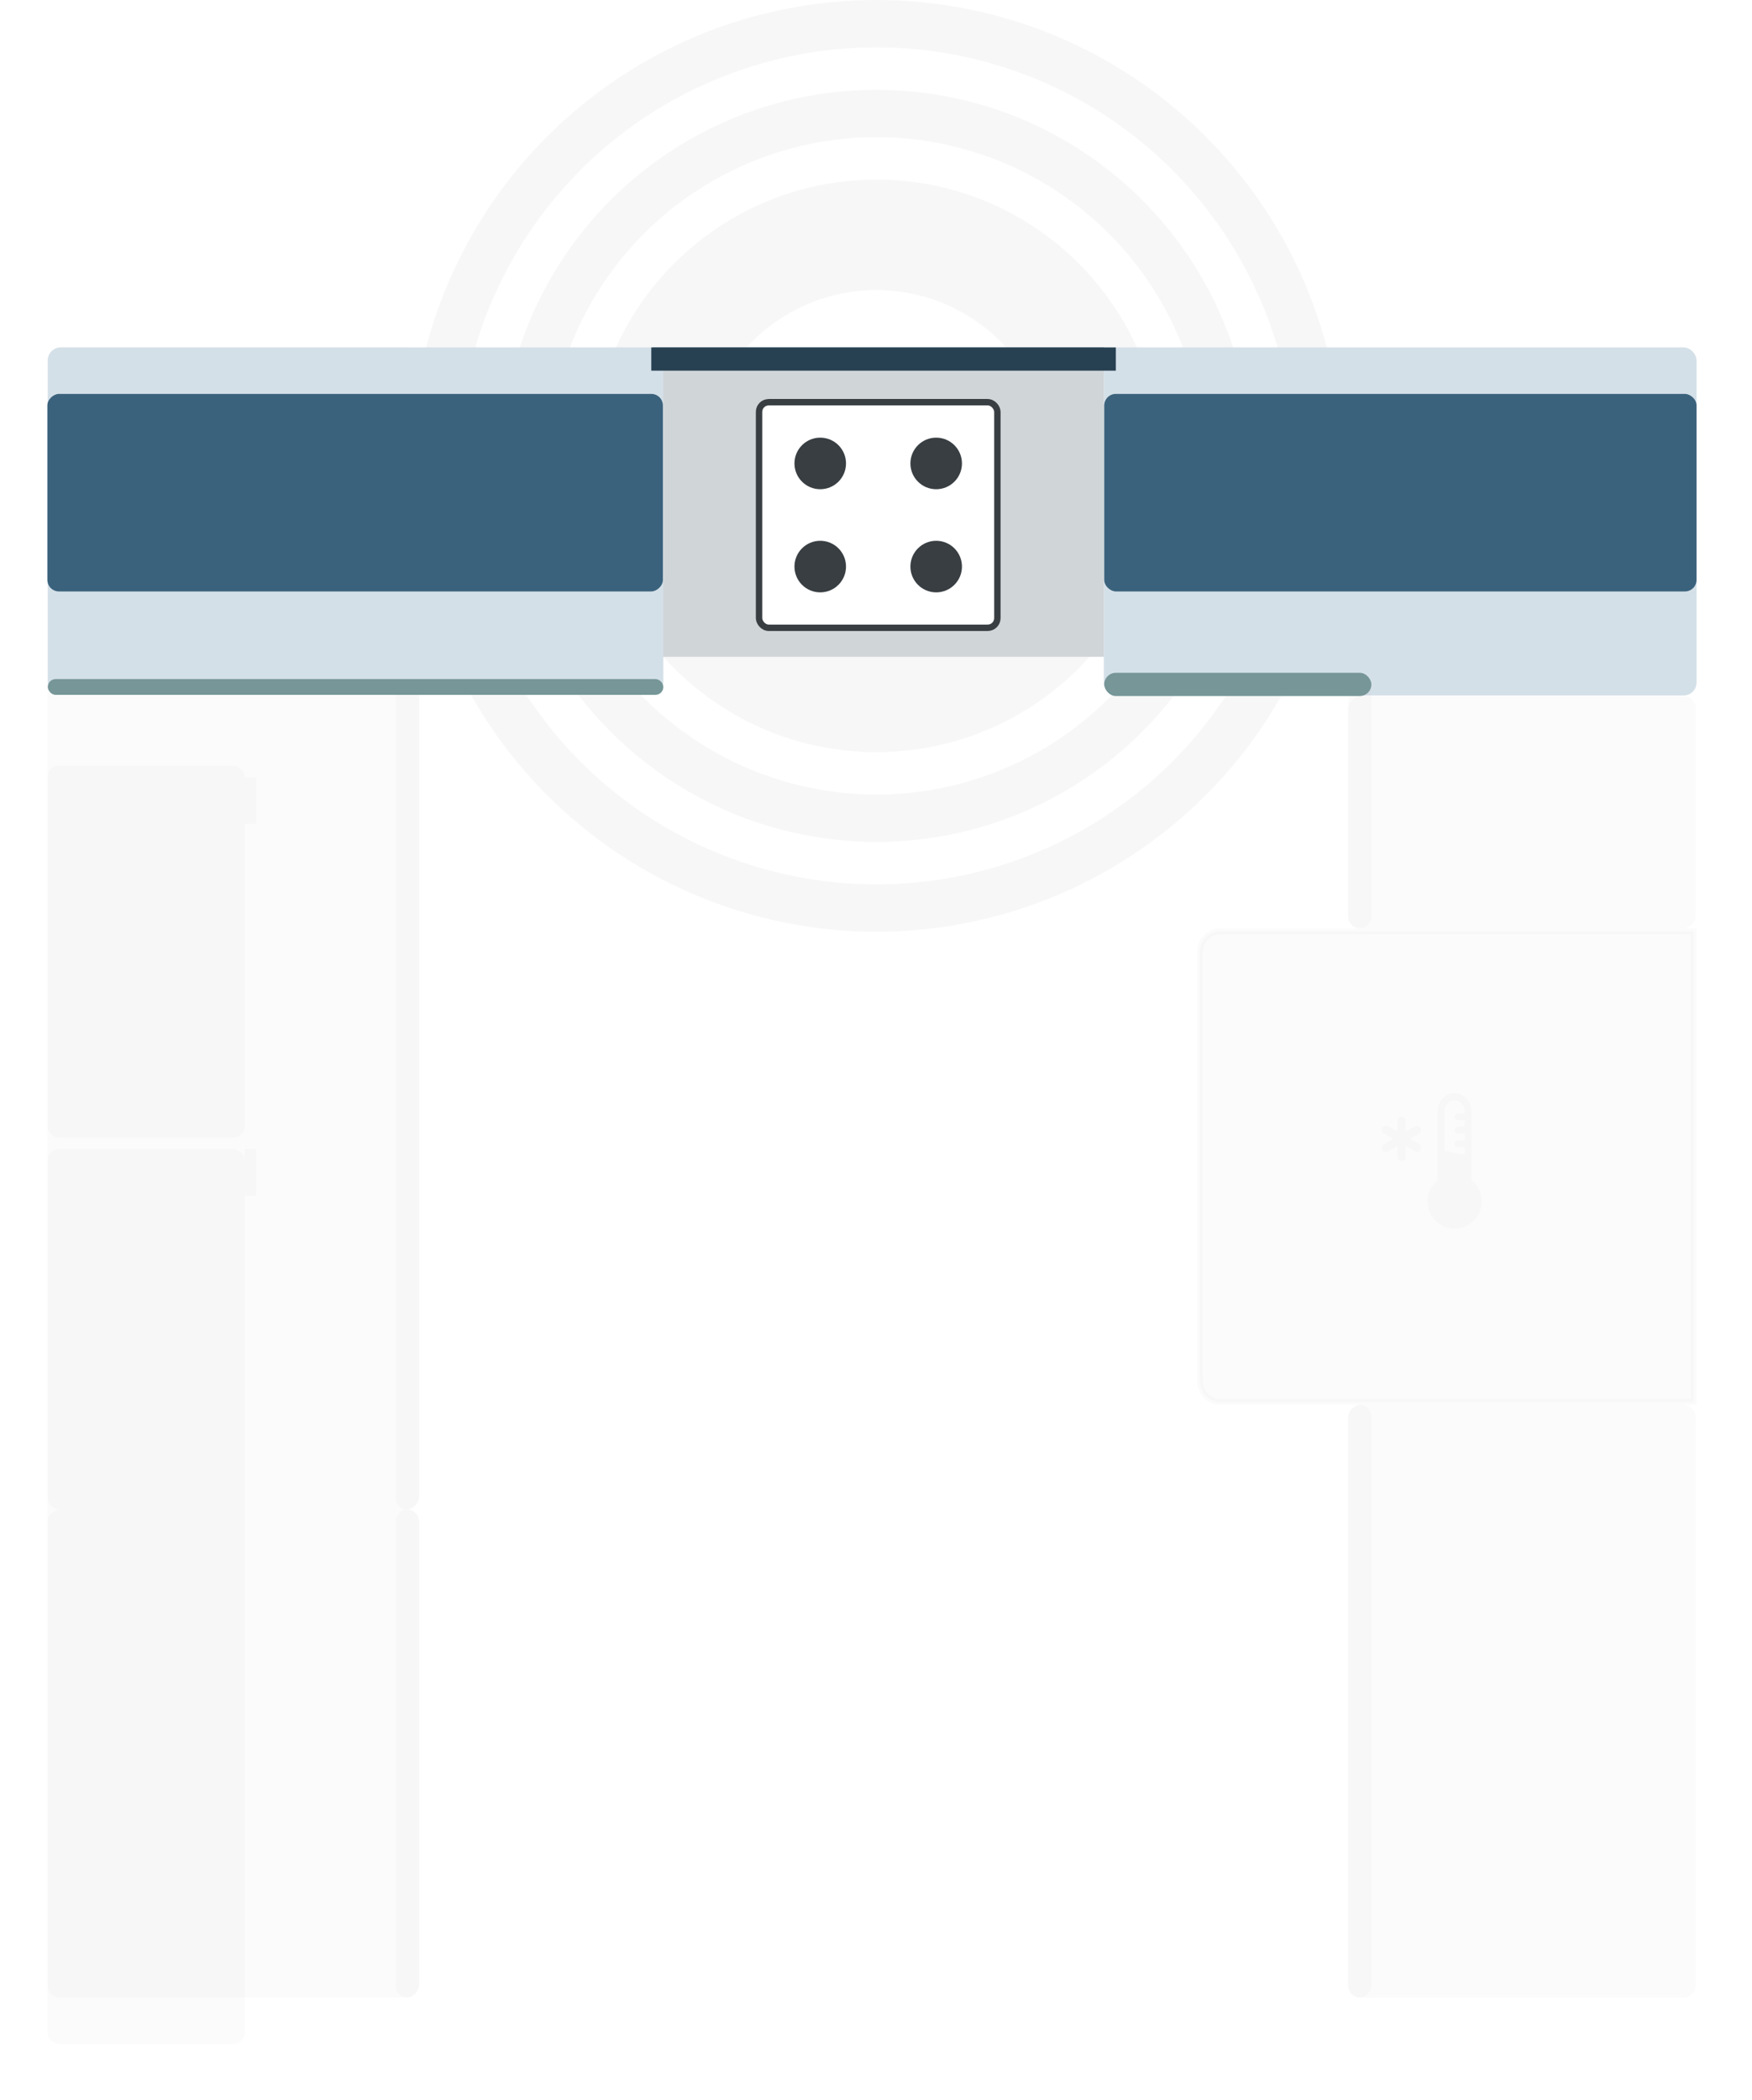 <svg width="111" height="133" viewBox="0 0 111 133" fill="none" xmlns="http://www.w3.org/2000/svg">
<g opacity="0.5">
<circle cx="55.527" cy="29.5" r="28" stroke="#F0F0F0" stroke-width="3"/>
<circle cx="55.527" cy="29.5" r="22.313" stroke="#F0F0F0" stroke-width="3"/>
<circle cx="55.527" cy="29.5" r="14.627" stroke="#F0F0F0" stroke-width="7"/>
</g>
<rect x="41.366" y="22" width="28.57" height="1.633" fill="#769698"/>
<rect x="41.366" y="22" width="28.57" height="19.591" fill="#D0D5D8"/>
<path opacity="0.04" d="M107.302 58.975L107.302 88.776L77.318 88.776C76.606 88.776 76.03 88.199 76.03 87.488L76.03 60.263C76.03 59.551 76.606 58.975 77.318 58.975L107.302 58.975Z" fill="#9C9C9C" stroke="#9C9C9C" stroke-width="0.368"/>
<g filter="url(#filter0_d)">
<rect x="69.936" y="22" width="37.55" height="22.04" rx="0.816" fill="#D4E0E8"/>
</g>
<g opacity="0.04" filter="url(#filter1_d)">
<rect x="3" y="95.582" width="73.582" height="23.546" rx="0.816" transform="rotate(-90 3 95.582)" fill="#9C9C9C"/>
</g>
<rect x="69.96" y="42.603" width="16.924" height="1.472" rx="0.736" fill="#769698"/>
<rect opacity="0.04" x="25.075" y="95.582" width="52.979" height="1.472" rx="0.736" transform="rotate(-90 25.075 95.582)" fill="#9C9C9C"/>
<rect opacity="0.04" x="107.452" y="88.96" width="37.55" height="22.04" rx="0.816" transform="rotate(90 107.452 88.96)" fill="#9C9C9C"/>
<rect opacity="0.04" x="86.884" y="88.96" width="37.527" height="1.472" rx="0.736" transform="rotate(90 86.884 88.96)" fill="#9C9C9C"/>
<path opacity="0.04" fill-rule="evenodd" clip-rule="evenodd" d="M88.535 70.979C88.537 70.911 88.566 70.847 88.614 70.799C88.663 70.752 88.729 70.725 88.797 70.725C88.865 70.725 88.93 70.752 88.979 70.799C89.028 70.847 89.056 70.911 89.058 70.979V71.659L89.648 71.319C89.707 71.287 89.778 71.28 89.843 71.298C89.908 71.317 89.964 71.36 89.998 71.419C90.032 71.478 90.042 71.548 90.025 71.614C90.008 71.68 89.967 71.736 89.909 71.772L89.32 72.113L89.909 72.453C89.94 72.469 89.967 72.492 89.988 72.519C90.01 72.547 90.026 72.578 90.036 72.612C90.045 72.645 90.048 72.68 90.043 72.715C90.039 72.75 90.028 72.783 90.01 72.813C89.993 72.843 89.969 72.87 89.942 72.891C89.914 72.912 89.882 72.927 89.848 72.936C89.814 72.944 89.779 72.946 89.745 72.941C89.71 72.936 89.677 72.924 89.647 72.906L89.058 72.566V73.246C89.059 73.281 89.053 73.316 89.04 73.348C89.028 73.381 89.009 73.411 88.984 73.436C88.96 73.461 88.931 73.481 88.899 73.494C88.866 73.508 88.832 73.515 88.797 73.515C88.762 73.515 88.727 73.508 88.695 73.494C88.663 73.481 88.633 73.461 88.609 73.436C88.585 73.411 88.566 73.381 88.553 73.348C88.54 73.316 88.534 73.281 88.535 73.246V72.566L87.946 72.906C87.916 72.924 87.883 72.935 87.849 72.94C87.814 72.945 87.779 72.943 87.746 72.935C87.712 72.926 87.681 72.911 87.653 72.89C87.625 72.869 87.602 72.842 87.585 72.812C87.567 72.782 87.556 72.749 87.552 72.715C87.547 72.68 87.55 72.645 87.559 72.612C87.569 72.578 87.584 72.547 87.606 72.52C87.627 72.492 87.654 72.47 87.684 72.453L88.274 72.113L87.684 71.772C87.624 71.738 87.58 71.68 87.562 71.614C87.544 71.546 87.554 71.475 87.589 71.415C87.623 71.355 87.681 71.311 87.748 71.293C87.815 71.275 87.886 71.285 87.946 71.319L88.535 71.659V70.979Z" fill="#9C9C9C"/>
<path opacity="0.04" fill-rule="evenodd" clip-rule="evenodd" d="M91.084 74.748V70.37C91.084 69.735 91.565 69.22 92.157 69.22C92.75 69.22 93.23 69.735 93.23 70.37V74.748C93.508 74.97 93.71 75.273 93.808 75.615C93.906 75.957 93.895 76.321 93.777 76.657C93.66 76.993 93.44 77.283 93.15 77.489C92.86 77.695 92.513 77.805 92.157 77.805C91.802 77.805 91.455 77.695 91.165 77.489C90.874 77.283 90.655 76.993 90.537 76.657C90.419 76.321 90.409 75.957 90.507 75.615C90.605 75.273 90.807 74.97 91.084 74.748V74.748ZM91.939 72.959C92.195 73.026 92.488 73.102 92.801 73.097V72.649H92.372C92.315 72.649 92.26 72.626 92.22 72.586C92.18 72.546 92.157 72.491 92.157 72.434C92.157 72.378 92.18 72.323 92.22 72.283C92.26 72.243 92.315 72.22 92.372 72.22H92.801V71.791H92.372C92.315 71.791 92.26 71.768 92.22 71.728C92.18 71.688 92.157 71.633 92.157 71.576C92.157 71.519 92.18 71.465 92.22 71.424C92.26 71.384 92.315 71.361 92.372 71.361H92.801V70.932H92.372C92.315 70.932 92.26 70.91 92.22 70.869C92.18 70.829 92.157 70.775 92.157 70.718C92.157 70.661 92.18 70.606 92.22 70.566C92.26 70.526 92.315 70.503 92.372 70.503H92.801V70.37C92.801 69.989 92.513 69.68 92.157 69.68C91.802 69.68 91.513 69.989 91.513 70.37V72.868C91.639 72.881 91.782 72.918 91.939 72.959V72.959Z" fill="#9C9C9C"/>
<rect opacity="0.04" x="3" y="126.486" width="30.904" height="23.546" rx="0.816" transform="rotate(-90 3 126.486)" fill="#9C9C9C"/>
<rect opacity="0.04" x="25.075" y="126.486" width="30.904" height="1.472" rx="0.736" transform="rotate(-90 25.075 126.486)" fill="#9C9C9C"/>
<rect opacity="0.04" x="107.452" y="44.075" width="14.716" height="22.04" rx="0.816" transform="rotate(90 107.452 44.075)" fill="#9C9C9C"/>
<rect opacity="0.04" x="86.884" y="42.603" width="16.188" height="1.472" rx="0.736" transform="rotate(90 86.884 42.603)" fill="#9C9C9C"/>
<rect x="3.027" y="22" width="39" height="22" rx="0.816" fill="#D4E0E8"/>
<rect x="3.027" y="43" width="39" height="1" rx="0.5" fill="#769698"/>
<g filter="url(#filter2_d)">
<rect x="47.885" y="25.265" width="15.51" height="14.693" rx="0.816" fill="white"/>
<rect x="48.089" y="25.469" width="15.102" height="14.285" rx="0.612" stroke="#383E42" stroke-width="0.408"/>
</g>
<circle cx="51.967" cy="35.877" r="1.633" fill="#383E42"/>
<circle cx="59.313" cy="35.877" r="1.633" fill="#383E42"/>
<circle cx="59.313" cy="29.346" r="1.633" fill="#383E42"/>
<circle cx="51.967" cy="29.346" r="1.633" fill="#383E42"/>
<g opacity="0.04" filter="url(#filter3_d)">
<rect x="3" y="45.546" width="12.509" height="23.546" rx="0.736" fill="#9C9C9C"/>
</g>
<g opacity="0.04" filter="url(#filter4_d)">
<rect x="3" y="69.828" width="12.509" height="56.658" rx="0.736" fill="#9C9C9C"/>
</g>
<rect opacity="0.04" x="15.509" y="49.226" width="0.736" height="2.943" fill="#9C9C9C"/>
<rect x="41.263" y="22" width="29.433" height="1.472" fill="#284152"/>
<rect opacity="0.04" x="15.509" y="72.772" width="0.736" height="2.943" fill="#9C9C9C"/>
<g filter="url(#filter5_d)">
<rect x="41.999" y="22" width="12.509" height="38.998" rx="0.736" transform="rotate(90 41.999 22)" fill="#3B627C"/>
</g>
<rect x="39.791" y="34.509" width="0.736" height="2.943" transform="rotate(90 39.791 34.509)" fill="#3B627C"/>
<g filter="url(#filter6_d)">
<rect width="12.509" height="37.527" rx="0.736" transform="matrix(4.37114e-08 1 1 -4.37114e-08 69.96 22)" fill="#3B627C"/>
</g>
<rect width="0.736" height="2.943" transform="matrix(4.37114e-08 1 1 -4.37114e-08 72.167 34.509)" fill="#3B627C"/>
<defs>
<filter id="filter0_d" x="69.12" y="21.184" width="39.182" height="23.673" filterUnits="userSpaceOnUse" color-interpolation-filters="sRGB">
<feFlood flood-opacity="0" result="BackgroundImageFix"/>
<feColorMatrix in="SourceAlpha" type="matrix" values="0 0 0 0 0 0 0 0 0 0 0 0 0 0 0 0 0 0 127 0" result="hardAlpha"/>
<feOffset/>
<feGaussianBlur stdDeviation="0.408"/>
<feColorMatrix type="matrix" values="0 0 0 0 0 0 0 0 0 0 0 0 0 0 0 0 0 0 0.25 0"/>
<feBlend mode="normal" in2="BackgroundImageFix" result="effect1_dropShadow"/>
<feBlend mode="normal" in="SourceGraphic" in2="effect1_dropShadow" result="shape"/>
</filter>
<filter id="filter1_d" x="2.184" y="21.184" width="25.179" height="75.215" filterUnits="userSpaceOnUse" color-interpolation-filters="sRGB">
<feFlood flood-opacity="0" result="BackgroundImageFix"/>
<feColorMatrix in="SourceAlpha" type="matrix" values="0 0 0 0 0 0 0 0 0 0 0 0 0 0 0 0 0 0 127 0" result="hardAlpha"/>
<feOffset/>
<feGaussianBlur stdDeviation="0.408"/>
<feColorMatrix type="matrix" values="0 0 0 0 0 0 0 0 0 0 0 0 0 0 0 0 0 0 0.25 0"/>
<feBlend mode="normal" in2="BackgroundImageFix" result="effect1_dropShadow"/>
<feBlend mode="normal" in="SourceGraphic" in2="effect1_dropShadow" result="shape"/>
</filter>
<filter id="filter2_d" x="47.069" y="24.449" width="17.142" height="16.326" filterUnits="userSpaceOnUse" color-interpolation-filters="sRGB">
<feFlood flood-opacity="0" result="BackgroundImageFix"/>
<feColorMatrix in="SourceAlpha" type="matrix" values="0 0 0 0 0 0 0 0 0 0 0 0 0 0 0 0 0 0 127 0" result="hardAlpha"/>
<feOffset/>
<feGaussianBlur stdDeviation="0.408"/>
<feColorMatrix type="matrix" values="0 0 0 0 0.187 0 0 0 0 0.316 0 0 0 0 0.371 0 0 0 0.25 0"/>
<feBlend mode="normal" in2="BackgroundImageFix" result="effect1_dropShadow"/>
<feBlend mode="normal" in="SourceGraphic" in2="effect1_dropShadow" result="shape"/>
</filter>
<filter id="filter3_d" x="0.057" y="45.546" width="18.395" height="29.433" filterUnits="userSpaceOnUse" color-interpolation-filters="sRGB">
<feFlood flood-opacity="0" result="BackgroundImageFix"/>
<feColorMatrix in="SourceAlpha" type="matrix" values="0 0 0 0 0 0 0 0 0 0 0 0 0 0 0 0 0 0 127 0" result="hardAlpha"/>
<feOffset dy="2.943"/>
<feGaussianBlur stdDeviation="1.472"/>
<feColorMatrix type="matrix" values="0 0 0 0 0 0 0 0 0 0 0 0 0 0 0 0 0 0 0.25 0"/>
<feBlend mode="normal" in2="BackgroundImageFix" result="effect1_dropShadow"/>
<feBlend mode="normal" in="SourceGraphic" in2="effect1_dropShadow" result="shape"/>
</filter>
<filter id="filter4_d" x="0.057" y="69.828" width="18.395" height="62.545" filterUnits="userSpaceOnUse" color-interpolation-filters="sRGB">
<feFlood flood-opacity="0" result="BackgroundImageFix"/>
<feColorMatrix in="SourceAlpha" type="matrix" values="0 0 0 0 0 0 0 0 0 0 0 0 0 0 0 0 0 0 127 0" result="hardAlpha"/>
<feOffset dy="2.943"/>
<feGaussianBlur stdDeviation="1.472"/>
<feColorMatrix type="matrix" values="0 0 0 0 0 0 0 0 0 0 0 0 0 0 0 0 0 0 0.25 0"/>
<feBlend mode="normal" in2="BackgroundImageFix" result="effect1_dropShadow"/>
<feBlend mode="normal" in="SourceGraphic" in2="effect1_dropShadow" result="shape"/>
</filter>
<filter id="filter5_d" x="0.058" y="22" width="44.885" height="18.395" filterUnits="userSpaceOnUse" color-interpolation-filters="sRGB">
<feFlood flood-opacity="0" result="BackgroundImageFix"/>
<feColorMatrix in="SourceAlpha" type="matrix" values="0 0 0 0 0 0 0 0 0 0 0 0 0 0 0 0 0 0 127 0" result="hardAlpha"/>
<feOffset dy="2.943"/>
<feGaussianBlur stdDeviation="1.472"/>
<feColorMatrix type="matrix" values="0 0 0 0 0 0 0 0 0 0 0 0 0 0 0 0 0 0 0.25 0"/>
<feBlend mode="normal" in2="BackgroundImageFix" result="effect1_dropShadow"/>
<feBlend mode="normal" in="SourceGraphic" in2="effect1_dropShadow" result="shape"/>
</filter>
<filter id="filter6_d" x="67.017" y="22" width="43.413" height="18.395" filterUnits="userSpaceOnUse" color-interpolation-filters="sRGB">
<feFlood flood-opacity="0" result="BackgroundImageFix"/>
<feColorMatrix in="SourceAlpha" type="matrix" values="0 0 0 0 0 0 0 0 0 0 0 0 0 0 0 0 0 0 127 0" result="hardAlpha"/>
<feOffset dy="2.943"/>
<feGaussianBlur stdDeviation="1.472"/>
<feColorMatrix type="matrix" values="0 0 0 0 0 0 0 0 0 0 0 0 0 0 0 0 0 0 0.25 0"/>
<feBlend mode="normal" in2="BackgroundImageFix" result="effect1_dropShadow"/>
<feBlend mode="normal" in="SourceGraphic" in2="effect1_dropShadow" result="shape"/>
</filter>
</defs>
</svg>

